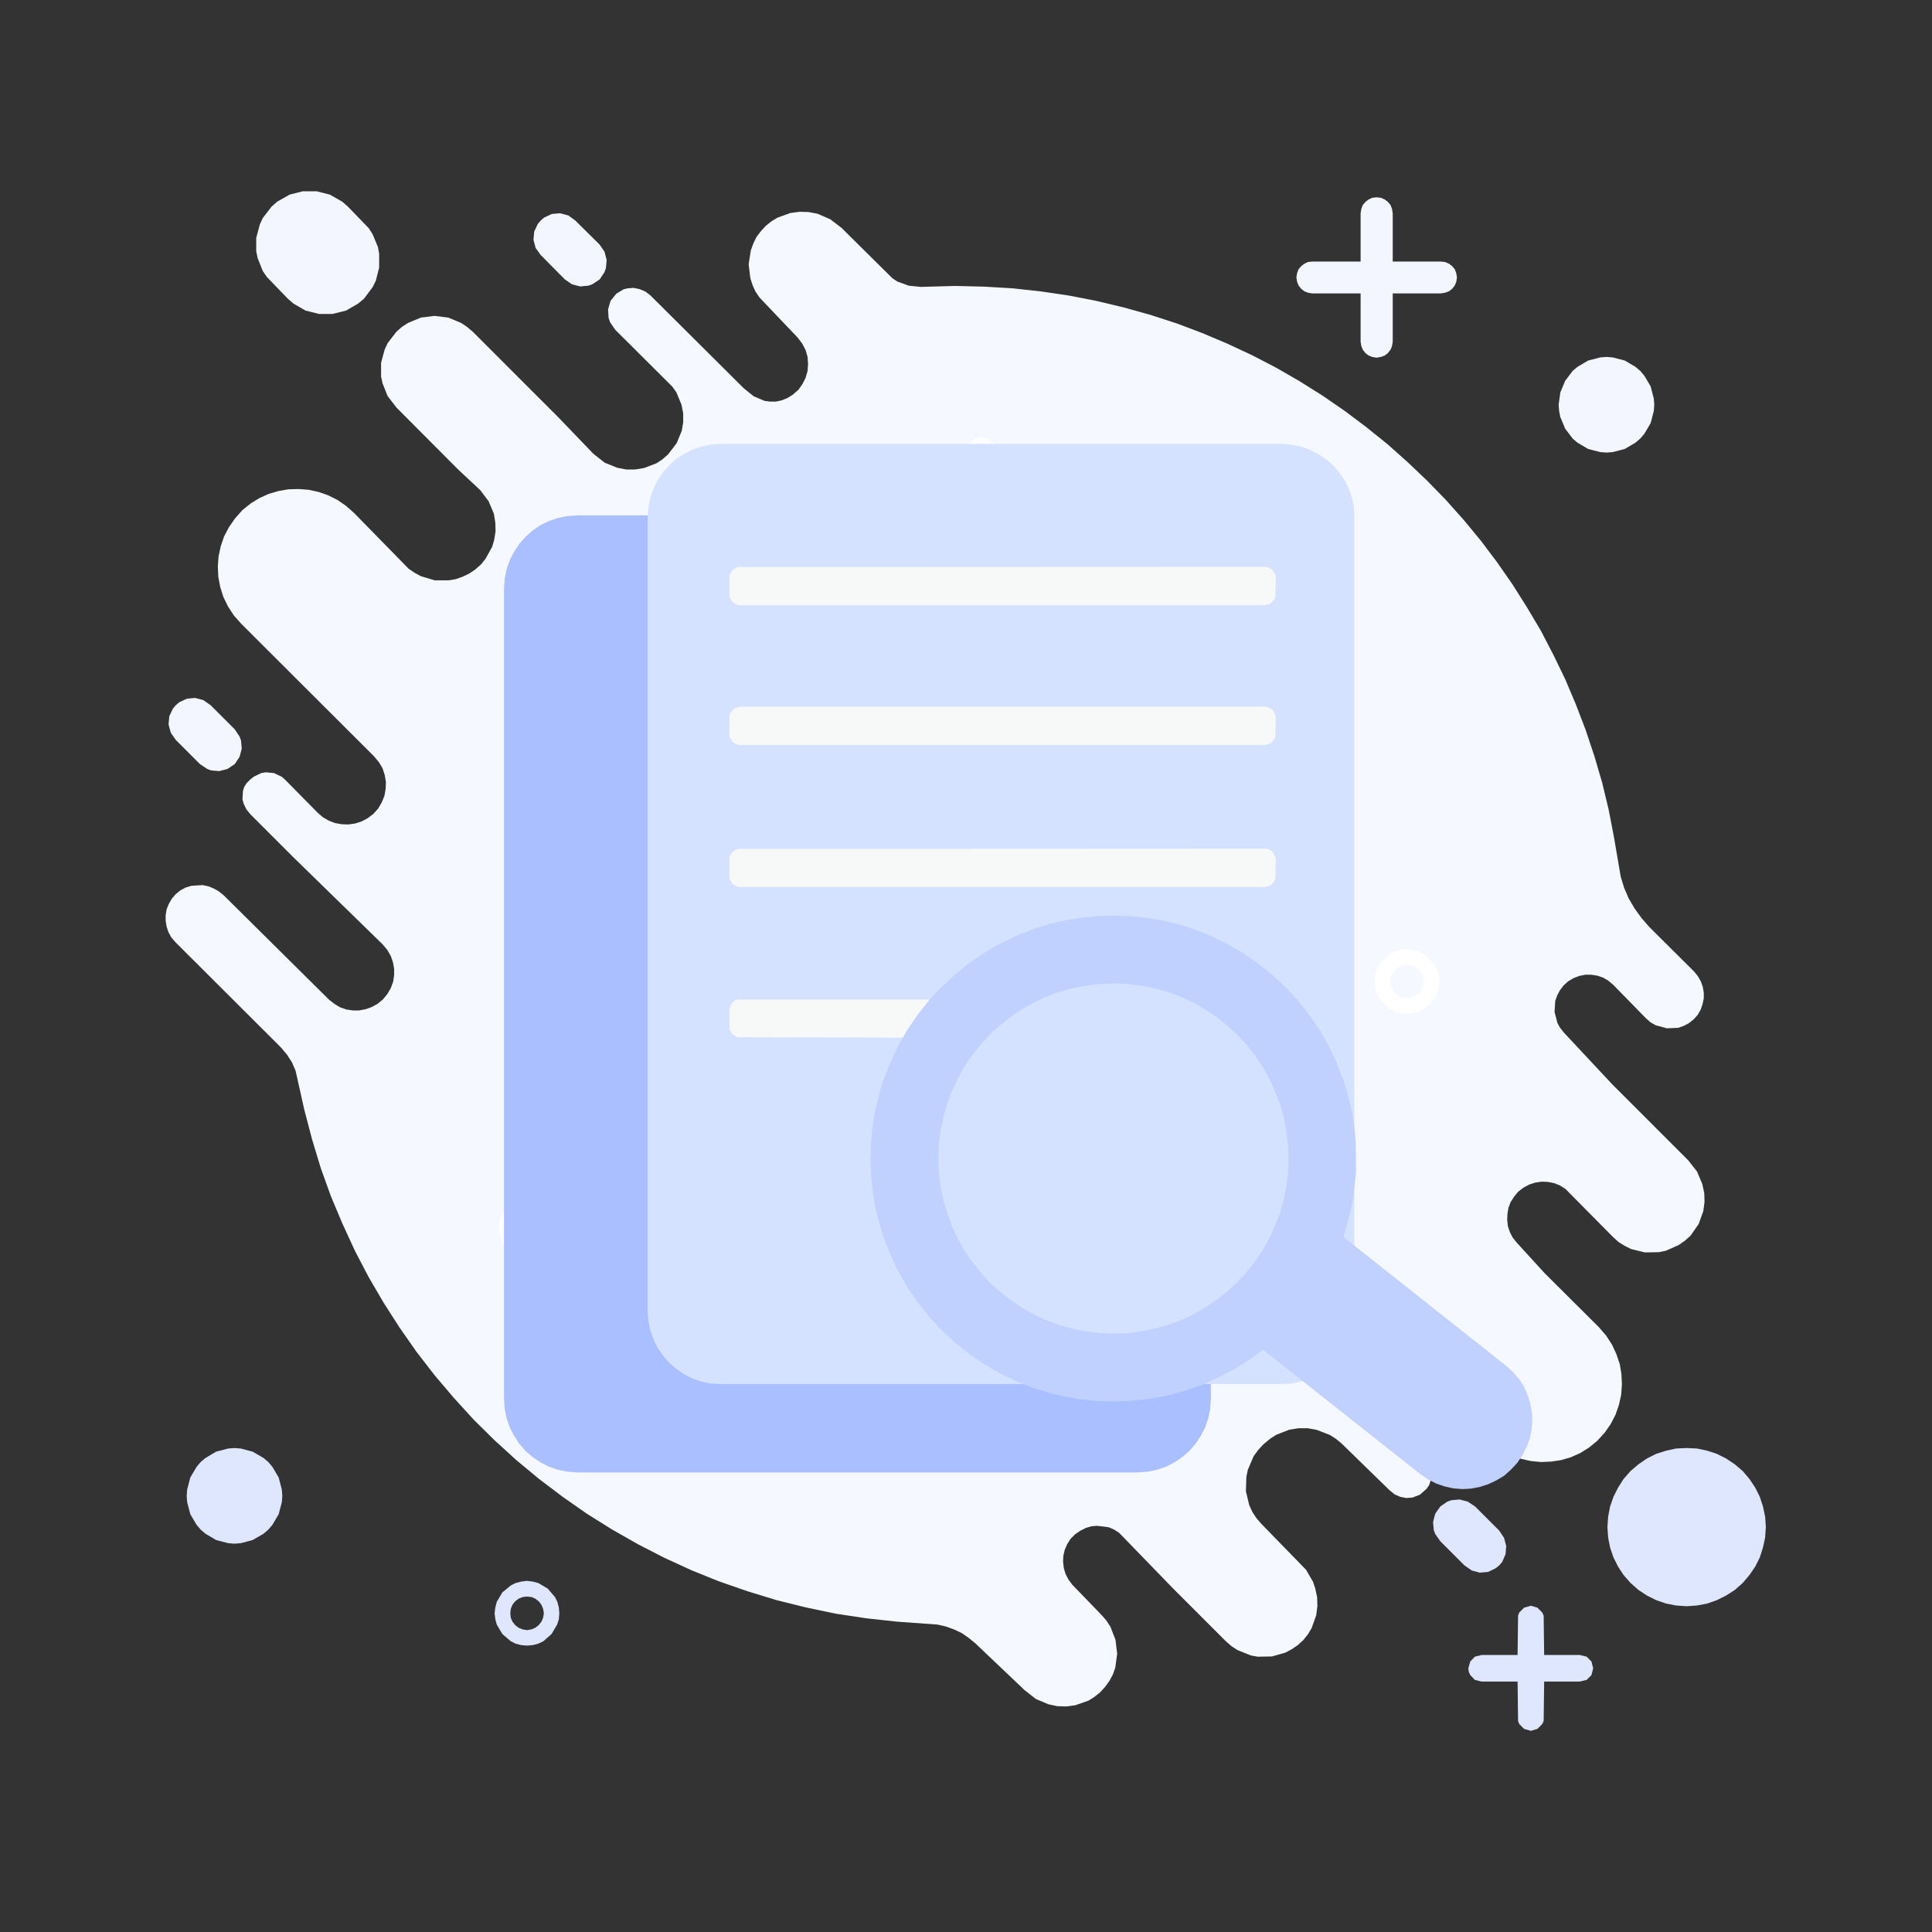 <?xml version="1.0" standalone="no"?><!DOCTYPE svg PUBLIC "-//W3C//DTD SVG 1.1//EN" "http://www.w3.org/Graphics/SVG/1.1/DTD/svg11.dtd"><svg height="800" node-id="1" sillyvg="true" template-height="800" template-width="800" version="1.1" viewBox="0 0 800 800" width="800" xmlns="http://www.w3.org/2000/svg" xmlns:xlink="http://www.w3.org/1999/xlink"><rect x="0" y="0" width="800" height="800" fill="#333333" stroke="none"/><defs node-id="48"><linearGradient gradientUnits="objectBoundingBox" id="SVGID_1_" node-id="17" spreadMethod="pad" x1="387.151" x2="387.151" y1="87.627" y2="706.619"><stop offset="0" stop-color="#f6f8ff"></stop><stop offset="1" stop-color="#d9e3ff"></stop></linearGradient><linearGradient gradientUnits="objectBoundingBox" id="SVGID_2_" node-id="25" spreadMethod="pad" x1="355.049" x2="355.049" y1="213.376" y2="609.645"><stop offset="0" stop-color="#a9bfff"></stop><stop offset="1" stop-color="#7c9cff"></stop></linearGradient><linearGradient gradientUnits="objectBoundingBox" id="SVGID_3_" node-id="29" spreadMethod="pad" x1="299.185" x2="529.833" y1="178.73" y2="578.224"><stop offset="0" stop-color="#d4e1ff"></stop><stop offset="1" stop-color="#7798ff"></stop></linearGradient><linearGradient gradientUnits="objectBoundingBox" id="SVGID_4_" node-id="37" spreadMethod="pad" x1="410.766" x2="558.446" y1="392.592" y2="648.382"><stop offset="0" stop-color="#c0d1ff"></stop><stop offset="1" stop-color="#7198fd"></stop></linearGradient></defs><g node-id="125"><g node-id="132"><g node-id="133"><path d="M 685.00 167.60 L 684.80 170.20 L 683.50 175.20 L 680.90 179.60 L 679.20 181.60 L 677.20 183.30 L 672.80 185.90 L 667.80 187.20 L 665.20 187.40 L 662.60 187.20 L 657.60 185.90 L 653.20 183.30 L 651.20 181.60 L 648.10 177.50 L 646.10 172.70 L 645.60 170.20 L 645.40 167.60 L 646.10 162.50 L 648.10 157.70 L 651.20 153.60 L 653.20 151.90 L 657.60 149.30 L 662.60 148.00 L 665.20 147.80 L 667.80 148.00 L 672.80 149.30 L 677.20 151.90 L 679.20 153.60 L 680.90 155.60 L 683.50 160.00 L 684.80 165.00 L 685.00 167.60 Z" fill="#f3f6ff" fill-rule="nonzero" group-id="1,8,9" node-id="80" stroke="none" target-height="39.6" target-width="39.6" target-x="645.4" target-y="147.8"></path><path d="M 116.90 619.40 L 116.70 622.00 L 115.40 627.00 L 112.80 631.40 L 111.10 633.40 L 109.10 635.10 L 104.60 637.70 L 99.70 639.00 L 97.10 639.20 L 94.50 639.00 L 89.50 637.70 L 85.10 635.10 L 83.10 633.40 L 81.40 631.40 L 78.80 627.00 L 77.50 622.00 L 77.30 619.40 L 77.50 616.80 L 78.80 611.80 L 81.40 607.40 L 83.10 605.40 L 85.10 603.70 L 89.50 601.10 L 94.50 599.80 L 97.10 599.60 L 99.70 599.80 L 104.60 601.10 L 109.10 603.70 L 111.10 605.40 L 112.80 607.40 L 115.40 611.80 L 116.70 616.80 L 116.90 619.40 Z" fill="#dfe7ff" fill-rule="nonzero" group-id="1,8,9" node-id="82" stroke="none" target-height="39.6" target-width="39.6" target-x="77.3" target-y="599.6"></path><path d="M 218.20 681.40 L 215.80 681.20 L 213.50 680.60 L 211.50 679.60 L 208.00 676.60 L 205.70 672.70 L 205.10 670.50 L 204.80 668.00 L 205.10 665.60 L 205.70 663.30 L 208.00 659.40 L 211.50 656.50 L 213.50 655.50 L 215.80 654.90 L 218.20 654.60 L 220.60 654.90 L 222.90 655.50 L 226.80 657.80 L 229.80 661.30 L 230.80 663.30 L 231.40 665.60 L 231.60 668.00 L 231.40 670.50 L 230.70 672.70 L 228.40 676.60 L 225.00 679.60 L 222.90 680.60 L 220.60 681.20 L 218.20 681.40 Z M 218.20 661.10 L 216.40 661.30 L 214.70 662.00 L 213.30 663.10 L 212.20 664.50 L 211.50 666.20 L 211.30 668.00 L 211.50 669.90 L 212.20 671.50 L 213.30 672.90 L 214.70 674.00 L 216.40 674.70 L 218.20 675.00 L 220.10 674.70 L 221.70 674.00 L 223.10 672.90 L 224.20 671.50 L 224.90 669.90 L 225.20 668.00 L 224.90 666.20 L 224.20 664.50 L 223.10 663.10 L 221.70 662.00 L 220.10 661.30 L 218.20 661.10 Z" fill="#dfe7ff" fill-rule="nonzero" group-id="1,8,9" node-id="84" stroke="none" target-height="26.8" target-width="26.8" target-x="204.8" target-y="654.6"></path><path d="M 596.60 108.30 L 576.70 108.30 L 576.70 88.30 L 576.40 86.50 L 575.80 84.90 L 574.70 83.60 L 573.40 82.60 L 571.80 81.90 L 570.00 81.70 L 568.20 81.90 L 566.70 82.60 L 565.40 83.60 L 564.30 84.90 L 563.70 86.50 L 563.40 88.30 L 563.40 108.30 L 543.40 108.30 L 541.60 108.50 L 540.10 109.20 L 538.80 110.20 L 537.70 111.50 L 537.10 113.10 L 536.80 114.90 L 537.10 116.70 L 537.70 118.20 L 538.80 119.60 L 540.10 120.60 L 541.60 121.20 L 543.40 121.50 L 563.40 121.50 L 563.40 141.50 L 563.70 143.30 L 564.30 144.80 L 565.40 146.20 L 566.70 147.20 L 568.20 147.80 L 570.00 148.10 L 571.80 147.80 L 573.40 147.20 L 574.70 146.20 L 575.80 144.80 L 576.40 143.30 L 576.70 141.50 L 576.70 121.50 L 596.60 121.50 L 598.40 121.20 L 600.00 120.60 L 601.30 119.60 L 602.40 118.20 L 603.00 116.70 L 603.30 114.90 L 603.00 113.10 L 602.40 111.50 L 601.30 110.20 L 600.00 109.20 L 598.40 108.50 L 596.60 108.30 Z" fill="#f3f6ff" fill-rule="nonzero" group-id="1,8,9" node-id="86" stroke="none" target-height="66.4" target-width="66.5" target-x="536.8" target-y="81.7"></path><path d="M 654.20 685.30 L 639.40 685.30 L 639.20 669.00 L 638.60 667.70 L 636.60 665.70 L 633.90 664.90 L 631.10 665.70 L 629.10 667.70 L 628.60 669.00 L 628.40 685.30 L 613.50 685.30 L 610.70 686.00 L 608.80 688.00 L 608.00 690.80 L 608.20 692.30 L 608.80 693.60 L 610.70 695.60 L 613.50 696.30 L 628.40 696.30 L 628.60 712.60 L 629.10 713.90 L 631.10 715.90 L 633.90 716.70 L 636.60 715.90 L 638.60 713.90 L 639.20 712.60 L 639.40 696.30 L 654.20 696.30 L 657.00 695.60 L 659.00 693.60 L 659.70 690.80 L 659.00 688.00 L 657.00 686.00 L 654.20 685.30 Z" fill="#dfe7ff" fill-rule="nonzero" group-id="1,8,9" node-id="88" stroke="none" target-height="51.8" target-width="51.7" target-x="608" target-y="664.9"></path><path d="M 119.20 123.70 L 121.50 125.70 L 126.50 128.60 L 132.10 130.00 L 137.70 130.00 L 143.30 128.60 L 148.30 125.70 L 150.70 123.70 L 154.30 118.90 L 155.60 116.30 L 157.00 110.80 L 157.00 105.10 L 156.50 102.30 L 154.30 97.00 L 152.70 94.50 L 144.00 85.50 L 141.70 83.50 L 136.60 80.60 L 131.10 79.20 L 125.40 79.20 L 119.90 80.60 L 114.80 83.50 L 112.50 85.50 L 108.80 90.30 L 107.60 92.90 L 106.10 98.50 L 106.10 104.10 L 106.70 106.90 L 108.80 112.20 L 110.50 114.70 L 119.20 123.70 Z" fill="#f3f6ff" fill-rule="nonzero" group-id="1,8,9" node-id="90" stroke="none" target-height="50.8" target-width="50.9" target-x="106.1" target-y="79.2"></path><path d="M 233.90 115.70 L 236.80 117.70 L 240.20 118.60 L 243.60 118.30 L 245.30 117.70 L 248.30 115.70 L 250.30 112.70 L 250.90 111.00 L 251.20 107.60 L 250.30 104.20 L 248.30 101.30 L 238.20 91.30 L 235.30 89.20 L 231.90 88.30 L 228.50 88.60 L 225.30 90.10 L 223.90 91.30 L 222.70 92.70 L 221.20 95.90 L 220.90 99.30 L 221.80 102.70 L 223.90 105.60 L 233.90 115.70 Z" fill="#f3f6ff" fill-rule="nonzero" group-id="1,8,9" node-id="92" stroke="none" target-height="30.3" target-width="30.3" target-x="220.9" target-y="88.3"></path><path d="M 82.80 316.40 L 85.80 318.40 L 87.40 319.00 L 90.80 319.30 L 94.20 318.40 L 97.20 316.40 L 99.20 313.40 L 100.10 310.00 L 99.80 306.60 L 99.20 305.00 L 97.20 302.00 L 87.20 292.00 L 84.20 289.90 L 80.80 289.00 L 77.40 289.30 L 74.20 290.80 L 72.80 292.00 L 71.60 293.40 L 70.10 296.60 L 69.80 300.00 L 70.70 303.40 L 72.80 306.40 L 82.80 316.40 Z" fill="#f3f6ff" fill-rule="nonzero" group-id="1,8,9" node-id="94" stroke="none" target-height="30.3" target-width="30.3" target-x="69.8" target-y="289"></path><path d="M 610.80 623.80 L 607.80 621.80 L 604.40 620.90 L 601.00 621.20 L 599.30 621.80 L 596.40 623.80 L 594.30 626.80 L 593.40 630.20 L 593.70 633.60 L 594.30 635.20 L 596.40 638.20 L 606.40 648.20 L 609.40 650.30 L 612.70 651.20 L 616.20 650.90 L 619.30 649.40 L 620.80 648.20 L 622.00 646.80 L 623.40 643.60 L 623.70 640.20 L 622.80 636.80 L 620.80 633.80 L 610.80 623.80 Z" fill="#dfe7ff" fill-rule="nonzero" group-id="1,8,9" node-id="96" stroke="none" target-height="30.3" target-width="30.3" target-x="593.4" target-y="620.9"></path><path d="M 731.20 632.30 L 730.90 636.70 L 730.00 640.80 L 728.70 644.90 L 726.80 648.70 L 724.40 652.20 L 721.60 655.50 L 718.30 658.40 L 714.70 660.70 L 710.90 662.60 L 706.90 664.00 L 702.70 664.80 L 698.40 665.10 L 694.00 664.80 L 689.90 664.00 L 685.80 662.60 L 682.00 660.70 L 678.50 658.40 L 675.20 655.50 L 672.30 652.20 L 670.00 648.70 L 668.10 644.90 L 666.70 640.80 L 665.90 636.70 L 665.60 632.30 L 665.90 628.00 L 666.70 623.80 L 668.10 619.80 L 670.00 616.00 L 672.30 612.40 L 675.20 609.10 L 678.50 606.30 L 682.00 603.90 L 685.80 602.00 L 689.90 600.70 L 694.00 599.80 L 698.40 599.60 L 702.70 599.80 L 706.90 600.70 L 710.90 602.00 L 714.70 603.90 L 718.30 606.30 L 721.60 609.10 L 724.40 612.40 L 726.80 616.00 L 728.70 619.80 L 730.00 623.80 L 730.90 628.00 L 731.20 632.30 Z" fill="#dfe7ff" fill-rule="nonzero" group-id="1,8,9" node-id="98" stroke="none" target-height="65.5" target-width="65.6" target-x="665.6" target-y="599.6"></path><path d="M 699.00 480.40 L 667.50 448.90 L 647.60 427.60 L 646.00 425.60 L 644.90 423.60 L 643.70 419.00 L 644.00 414.40 L 644.80 412.20 L 645.90 410.10 L 647.40 408.10 L 649.40 406.30 L 651.60 405.00 L 654.00 404.10 L 656.50 403.60 L 658.90 403.60 L 661.40 404.00 L 663.80 404.80 L 666.00 406.10 L 668.10 407.90 L 681.50 421.60 L 683.40 423.30 L 685.50 424.50 L 690.20 425.80 L 694.90 425.60 L 697.20 424.80 L 699.30 423.70 L 701.30 422.10 L 703.00 420.20 L 704.20 418.10 L 705.00 415.80 L 705.50 413.40 L 705.50 411.10 L 705.10 408.70 L 704.30 406.40 L 703.10 404.30 L 701.50 402.30 L 682.80 383.70 L 679.60 380.00 L 676.80 376.10 L 674.40 372.00 L 672.50 367.60 L 671.10 363.00 L 668.30 346.60 L 666.10 335.20 L 663.40 324.00 L 660.20 313.10 L 656.60 302.30 L 652.50 291.60 L 648.10 281.20 L 643.20 271.10 L 638.00 261.10 L 632.30 251.50 L 626.30 242.00 L 619.90 232.80 L 613.20 223.90 L 606.10 215.30 L 598.70 207.00 L 590.90 199.00 L 582.80 191.30 L 574.50 183.90 L 565.80 176.90 L 556.90 170.20 L 547.60 163.80 L 538.20 157.90 L 528.50 152.30 L 518.50 147.10 L 508.20 142.30 L 497.80 137.90 L 487.20 133.90 L 476.40 130.40 L 465.30 127.30 L 454.00 124.60 L 442.70 122.40 L 431.20 120.70 L 419.50 119.40 L 407.70 118.70 L 395.60 118.40 L 381.30 118.80 L 376.30 118.30 L 371.60 116.60 L 369.50 115.20 L 348.50 94.40 L 343.80 90.80 L 338.50 88.50 L 334.80 87.80 L 331.00 87.70 L 327.30 88.20 L 322.00 90.10 L 319.50 91.60 L 317.10 93.50 L 315.00 95.80 L 313.20 98.20 L 311.90 100.90 L 310.90 103.70 L 310.00 109.40 L 310.70 115.20 L 311.60 118.00 L 312.80 120.70 L 314.50 123.20 L 330.30 139.80 L 332.20 142.30 L 333.60 145.00 L 334.40 147.80 L 334.60 150.70 L 334.40 153.60 L 333.60 156.40 L 332.30 159.00 L 330.60 161.40 L 328.20 163.50 L 325.90 164.90 L 323.60 165.80 L 321.30 166.30 L 318.90 166.30 L 316.60 166.00 L 312.10 164.10 L 308.00 160.80 L 269.30 122.30 L 267.20 120.70 L 264.80 119.70 L 262.30 119.20 L 259.80 119.40 L 258.20 119.80 L 255.20 121.60 L 252.80 124.60 L 251.80 128.10 L 252.00 131.60 L 252.60 133.40 L 254.70 136.50 L 278.40 160.10 L 280.10 162.50 L 282.20 167.60 L 282.90 171.20 L 282.90 174.80 L 282.30 178.40 L 280.20 183.50 L 276.60 188.20 L 274.30 190.20 L 271.90 191.80 L 266.70 193.80 L 263.00 194.40 L 259.30 194.40 L 255.60 193.70 L 250.40 191.60 L 245.70 187.90 L 231.00 172.60 L 195.70 137.30 L 193.30 135.30 L 190.90 133.70 L 185.60 131.50 L 179.90 130.80 L 174.30 131.50 L 169.00 133.70 L 166.50 135.30 L 164.20 137.30 L 160.50 142.10 L 159.30 144.70 L 157.80 150.20 L 157.80 155.90 L 158.40 158.70 L 160.50 164.00 L 164.20 168.80 L 189.80 194.50 L 198.80 202.90 L 202.30 207.50 L 204.50 212.70 L 205.10 216.40 L 205.20 220.00 L 204.60 223.70 L 203.80 226.40 L 201.10 231.30 L 199.20 233.70 L 196.80 235.80 L 194.30 237.50 L 191.60 238.80 L 188.80 239.80 L 185.90 240.30 L 180.00 240.30 L 174.30 238.60 L 171.70 237.20 L 169.20 235.50 L 146.60 212.40 L 143.20 209.40 L 139.70 207.00 L 135.90 205.10 L 131.90 203.70 L 127.80 202.80 L 123.60 202.50 L 119.50 202.60 L 115.40 203.30 L 111.30 204.50 L 107.50 206.20 L 103.90 208.40 L 100.40 211.20 L 97.30 214.70 L 94.80 218.30 L 92.80 222.10 L 91.40 226.20 L 90.50 230.40 L 90.20 234.60 L 90.40 238.90 L 91.20 243.10 L 92.50 247.20 L 94.40 251.10 L 96.80 254.80 L 99.80 258.20 L 154.90 313.20 L 156.90 315.60 L 158.40 318.10 L 159.30 320.90 L 159.80 323.80 L 159.70 326.60 L 159.20 329.50 L 158.10 332.20 L 156.60 334.80 L 154.50 337.10 L 152.10 338.90 L 149.60 340.20 L 147.00 341.00 L 144.20 341.40 L 141.50 341.30 L 138.70 340.80 L 136.10 339.80 L 133.70 338.40 L 131.50 336.50 L 118.00 322.80 L 116.60 321.60 L 113.40 320.10 L 110.00 319.80 L 108.20 320.10 L 105.10 321.60 L 103.60 322.80 L 102.10 324.30 L 101.10 325.90 L 100.60 327.60 L 100.40 331.00 L 100.90 332.80 L 102.00 335.10 L 103.70 337.20 L 121.50 355.00 L 158.50 391.10 L 160.40 393.40 L 161.80 395.80 L 162.70 398.40 L 163.20 401.10 L 163.20 403.80 L 162.80 406.50 L 161.80 409.20 L 160.40 411.60 L 158.60 413.80 L 156.30 415.70 L 153.90 417.00 L 151.40 417.90 L 148.70 418.40 L 146.10 418.40 L 143.40 418.00 L 140.80 417.10 L 138.50 415.70 L 136.20 413.90 L 92.60 370.70 L 90.60 369.10 L 88.50 367.90 L 86.30 367.00 L 83.90 366.50 L 79.20 366.80 L 76.90 367.50 L 74.80 368.60 L 72.80 370.20 L 71.10 372.20 L 69.90 374.30 L 69.00 376.50 L 68.60 378.90 L 68.60 381.30 L 69.00 383.70 L 69.70 385.90 L 70.90 388.10 L 72.60 390.10 L 116.50 433.90 L 118.90 436.80 L 120.90 439.90 L 122.40 443.40 L 126.00 459.50 L 129.20 471.70 L 132.80 483.60 L 137.00 495.30 L 141.80 506.70 L 147.00 518.00 L 152.70 528.90 L 158.90 539.50 L 165.50 549.80 L 172.50 559.80 L 180.00 569.50 L 187.90 578.80 L 196.10 587.80 L 204.80 596.40 L 213.80 604.60 L 223.20 612.40 L 233.00 619.80 L 243.00 626.80 L 253.40 633.30 L 264.10 639.40 L 275.00 645.00 L 286.30 650.20 L 297.70 654.80 L 309.50 658.90 L 321.60 662.60 L 333.70 665.60 L 346.10 668.20 L 358.70 670.10 L 371.50 671.50 L 388.20 672.70 L 391.70 673.50 L 395.00 674.70 L 398.20 676.20 L 401.10 678.20 L 403.90 680.50 L 424.20 699.80 L 428.90 703.50 L 434.10 705.70 L 437.90 706.50 L 441.60 706.60 L 445.30 706.10 L 450.70 704.20 L 453.10 702.70 L 455.50 700.80 L 457.60 698.50 L 459.40 696.00 L 460.80 693.40 L 461.80 690.60 L 462.60 684.80 L 461.90 679.00 L 459.80 673.60 L 458.10 671.00 L 456.10 668.70 L 444.00 656.20 L 442.40 654.00 L 441.20 651.70 L 440.50 649.30 L 440.20 646.70 L 440.30 644.20 L 440.90 641.70 L 441.90 639.40 L 443.30 637.20 L 445.20 635.30 L 447.40 633.80 L 449.60 632.70 L 451.90 632.00 L 454.30 631.80 L 459.10 632.40 L 461.40 633.40 L 463.40 634.70 L 485.60 657.60 L 507.60 679.60 L 510.00 681.70 L 512.50 683.30 L 518.00 685.50 L 520.80 686.00 L 526.70 685.90 L 532.30 684.30 L 534.90 682.90 L 537.40 681.20 L 539.70 679.10 L 541.60 676.70 L 543.10 674.20 L 545.00 668.90 L 545.50 665.10 L 545.40 661.40 L 544.60 657.70 L 543.70 655.00 L 540.80 650.00 L 522.40 631.10 L 520.30 628.70 L 518.60 626.10 L 517.30 623.30 L 515.90 617.50 L 516.10 611.50 L 516.70 608.60 L 519.10 603.00 L 520.90 600.50 L 523.10 598.10 L 526.00 595.70 L 528.50 594.10 L 533.90 592.00 L 537.70 591.40 L 541.50 591.40 L 545.30 592.10 L 550.70 594.20 L 553.20 595.80 L 555.60 597.80 L 575.40 617.10 L 577.50 618.80 L 579.80 619.80 L 582.30 620.30 L 584.90 620.10 L 588.00 618.90 L 590.80 616.40 L 591.80 614.90 L 592.90 611.40 L 592.70 607.80 L 591.20 604.50 L 584.80 597.90 L 582.20 595.80 L 576.30 590.20 L 560.00 573.60 L 552.20 565.50 L 549.70 561.90 L 548.80 557.70 L 549.20 553.60 L 550.00 551.60 L 552.60 548.00 L 556.30 545.60 L 558.30 545.00 L 562.50 544.70 L 566.50 545.90 L 568.40 547.00 L 601.10 581.30 L 615.20 595.50 L 618.60 598.40 L 622.10 600.80 L 625.90 602.70 L 629.90 604.10 L 634.00 605.00 L 638.20 605.40 L 642.40 605.20 L 646.40 604.60 L 650.50 603.40 L 654.30 601.70 L 658.00 599.40 L 661.40 596.60 L 664.50 593.20 L 667.00 589.60 L 669.00 585.70 L 670.40 581.60 L 671.30 577.50 L 671.60 573.20 L 671.40 569.00 L 670.70 564.80 L 669.30 560.70 L 667.50 556.80 L 665.10 553.10 L 662.10 549.60 L 639.50 527.10 L 628.10 514.60 L 626.40 512.50 L 625.20 510.20 L 624.40 507.80 L 624.10 505.20 L 624.20 502.70 L 624.60 500.20 L 625.50 497.80 L 626.90 495.60 L 628.60 493.50 L 630.80 491.80 L 633.20 490.50 L 635.70 489.70 L 638.30 489.30 L 640.90 489.40 L 643.50 489.90 L 646.00 490.90 L 648.20 492.30 L 667.90 512.20 L 670.20 514.30 L 672.80 515.90 L 675.40 517.20 L 681.10 518.60 L 686.90 518.50 L 689.80 517.90 L 695.20 515.50 L 697.60 513.80 L 700.00 511.70 L 703.40 506.80 L 705.30 501.50 L 705.80 497.80 L 705.70 494.10 L 704.90 490.30 L 702.70 485.10 L 699.00 480.40 Z" fill="url(#SVGID_1_)" fill-rule="nonzero" group-id="1,8,9" node-id="100" stroke="none" target-height="618.9" target-width="637.2" target-x="68.6" target-y="87.7"></path><path d="M 426.80 201.30 L 412.00 201.30 L 411.80 184.90 L 411.20 183.60 L 409.30 181.60 L 406.50 180.90 L 403.70 181.60 L 401.70 183.60 L 401.20 184.90 L 401.00 201.30 L 386.10 201.30 L 383.40 202.00 L 381.40 204.00 L 380.60 206.80 L 380.80 208.30 L 381.40 209.50 L 383.40 211.50 L 386.10 212.30 L 401.00 212.30 L 401.20 228.60 L 402.60 231.00 L 405.00 232.40 L 406.50 232.60 L 409.30 231.90 L 411.20 229.90 L 411.80 228.60 L 412.00 212.30 L 426.80 212.30 L 429.60 211.50 L 431.60 209.50 L 432.30 206.80 L 431.60 204.00 L 429.60 202.00 L 426.80 201.30 Z" fill="#ffffff" fill-rule="nonzero" group-id="1,8,9" node-id="102" stroke="none" target-height="51.7" target-width="51.7" target-x="380.6" target-y="180.9"></path><path d="M 582.60 419.80 L 580.10 419.60 L 577.90 419.00 L 574.00 416.60 L 571.00 413.20 L 570.00 411.10 L 569.40 408.80 L 569.20 406.40 L 569.40 404.00 L 570.00 401.70 L 572.40 397.80 L 575.80 394.90 L 577.90 393.90 L 580.10 393.30 L 582.60 393.00 L 585.00 393.30 L 587.30 393.90 L 591.20 396.20 L 594.10 399.70 L 595.10 401.70 L 595.70 404.00 L 596.00 406.40 L 595.70 408.80 L 595.10 411.10 L 594.10 413.20 L 591.20 416.60 L 587.30 419.00 L 585.00 419.60 L 582.60 419.80 Z M 582.60 399.50 L 580.70 399.70 L 579.10 400.40 L 577.70 401.50 L 576.60 402.90 L 575.90 404.50 L 575.60 406.40 L 575.90 408.30 L 576.60 409.90 L 577.70 411.30 L 579.10 412.40 L 580.70 413.10 L 582.60 413.40 L 584.40 413.10 L 586.10 412.40 L 587.50 411.30 L 588.60 409.90 L 589.30 408.30 L 589.50 406.40 L 589.30 404.50 L 588.60 402.90 L 587.50 401.50 L 586.10 400.40 L 584.40 399.70 L 582.60 399.50 Z" fill="#ffffff" fill-rule="nonzero" group-id="1,8,9" node-id="104" stroke="none" target-height="26.8" target-width="26.8" target-x="569.2" target-y="393"></path><path d="M 219.90 521.80 L 217.50 521.60 L 215.30 521.00 L 211.30 518.70 L 208.40 515.20 L 207.40 513.10 L 206.80 510.90 L 206.60 508.40 L 206.80 506.00 L 207.40 503.80 L 209.70 499.80 L 213.20 496.90 L 215.30 495.90 L 217.50 495.30 L 219.90 495.10 L 222.40 495.30 L 224.60 495.90 L 228.60 498.20 L 231.50 501.70 L 232.50 503.80 L 233.10 506.00 L 233.30 508.40 L 233.10 510.90 L 232.50 513.10 L 230.20 517.10 L 226.70 520.00 L 224.60 521.00 L 222.40 521.60 L 219.90 521.80 Z M 219.90 501.50 L 218.10 501.70 L 216.40 502.40 L 215.00 503.50 L 213.90 504.90 L 213.20 506.60 L 213.00 508.40 L 213.20 510.30 L 213.90 511.90 L 215.00 513.40 L 216.40 514.40 L 218.10 515.10 L 219.90 515.40 L 221.80 515.10 L 223.40 514.40 L 224.80 513.40 L 225.90 511.90 L 226.60 510.30 L 226.90 508.40 L 226.60 506.60 L 225.90 504.90 L 224.80 503.50 L 223.40 502.40 L 221.80 501.70 L 219.90 501.50 Z" fill="#ffffff" fill-rule="nonzero" group-id="1,8,9" node-id="106" stroke="none" target-height="26.7" target-width="26.7" target-x="206.6" target-y="495.1"></path></g><g node-id="134"><path d="M 471.10 609.70 L 239.10 609.70 L 234.90 609.40 L 231.00 608.60 L 227.20 607.30 L 223.70 605.50 L 220.50 603.30 L 217.60 600.80 L 215.00 597.80 L 212.90 594.60 L 211.10 591.10 L 209.80 587.40 L 209.00 583.50 L 208.70 579.30 L 208.70 243.70 L 209.00 239.50 L 209.80 235.60 L 211.10 231.90 L 212.90 228.40 L 215.00 225.20 L 217.60 222.30 L 220.50 219.70 L 223.70 217.50 L 227.20 215.80 L 231.00 214.50 L 234.90 213.70 L 239.10 213.40 L 471.00 213.40 L 475.20 213.70 L 479.10 214.50 L 482.90 215.80 L 486.40 217.50 L 489.60 219.70 L 492.50 222.30 L 495.10 225.20 L 497.20 228.40 L 499.00 231.90 L 500.30 235.60 L 501.10 239.50 L 501.40 243.70 L 501.40 579.30 L 501.10 583.50 L 500.30 587.40 L 499.00 591.10 L 497.20 594.60 L 495.10 597.80 L 492.50 600.80 L 489.60 603.30 L 486.40 605.50 L 482.90 607.30 L 479.10 608.60 L 475.20 609.40 L 471.10 609.70 Z" fill="url(#SVGID_2_)" fill-rule="nonzero" group-id="1,8,10" node-id="111" stroke="none" target-height="396.3" target-width="292.7" target-x="208.7" target-y="213.4"></path><path d="M 530.50 573.10 L 298.50 573.10 L 294.30 572.90 L 290.40 572.10 L 286.70 570.80 L 283.20 569.00 L 280.00 566.80 L 277.10 564.30 L 274.50 561.30 L 272.30 558.10 L 270.60 554.60 L 269.30 550.90 L 268.50 547.00 L 268.20 542.80 L 268.20 214.20 L 268.50 210.00 L 269.30 206.10 L 270.60 202.30 L 272.30 198.80 L 274.50 195.60 L 277.10 192.70 L 280.00 190.10 L 283.20 188.00 L 286.70 186.20 L 290.40 184.90 L 294.30 184.10 L 298.50 183.80 L 530.50 183.80 L 534.70 184.10 L 538.60 184.90 L 542.30 186.20 L 545.80 188.00 L 549.00 190.10 L 552.00 192.70 L 554.50 195.60 L 556.70 198.80 L 558.50 202.30 L 559.80 206.10 L 560.60 210.00 L 560.80 214.20 L 560.80 542.80 L 560.60 547.00 L 559.80 550.90 L 558.50 554.60 L 556.70 558.10 L 554.50 561.30 L 552.00 564.30 L 549.00 566.80 L 545.80 569.00 L 542.30 570.80 L 538.60 572.10 L 534.70 572.90 L 530.50 573.10 Z" fill="url(#SVGID_3_)" fill-rule="nonzero" group-id="1,8,10" node-id="113" stroke="none" target-height="389.3" target-width="292.6" target-x="268.2" target-y="183.8"></path><path d="M 523.70 250.60 L 306.50 250.60 L 305.30 250.40 L 303.30 249.30 L 302.10 247.30 L 302.00 246.10 L 302.10 238.00 L 303.30 236.00 L 305.30 234.80 L 523.70 234.70 L 525.00 234.80 L 526.90 236.00 L 528.10 238.00 L 528.30 239.20 L 528.10 247.30 L 527.60 248.30 L 526.00 250.00 L 523.70 250.60 Z" fill="#f7f8f8" fill-rule="nonzero" group-id="1,8,10" node-id="115" stroke="none" target-height="15.9" target-width="226.3" target-x="302" target-y="234.7"></path><path d="M 523.70 308.50 L 306.50 308.50 L 305.30 308.40 L 303.30 307.20 L 302.10 305.20 L 302.00 304.00 L 302.10 295.90 L 302.60 294.90 L 304.20 293.20 L 306.50 292.60 L 523.70 292.60 L 525.00 292.80 L 526.90 293.90 L 528.10 295.90 L 528.30 297.20 L 528.10 305.20 L 527.60 306.30 L 526.00 307.90 L 523.70 308.50 Z" fill="#f7f8f8" fill-rule="nonzero" group-id="1,8,10" node-id="117" stroke="none" target-height="15.9" target-width="226.3" target-x="302" target-y="292.6"></path><path d="M 523.70 367.30 L 306.50 367.30 L 305.30 367.10 L 303.30 366.00 L 302.10 364.00 L 302.00 362.80 L 302.10 354.70 L 303.30 352.70 L 305.30 351.50 L 523.70 351.40 L 525.00 351.50 L 526.90 352.70 L 528.10 354.70 L 528.30 355.90 L 528.10 364.00 L 527.60 365.00 L 526.00 366.70 L 523.70 367.30 Z" fill="#f7f8f8" fill-rule="nonzero" group-id="1,8,10" node-id="119" stroke="none" target-height="15.9" target-width="226.3" target-x="302" target-y="351.4"></path><path d="M 393.20 429.70 L 305.30 429.50 L 303.30 428.30 L 302.10 426.30 L 302.00 418.30 L 302.60 416.00 L 304.20 414.30 L 305.30 413.90 L 394.40 413.90 L 396.40 415.10 L 397.50 417.00 L 397.70 425.10 L 397.50 426.30 L 396.40 428.30 L 394.40 429.50 L 393.20 429.70 Z" fill="#f7f8f8" fill-rule="nonzero" group-id="1,8,10" node-id="121" stroke="none" target-height="15.8" target-width="95.7" target-x="302" target-y="413.9"></path><path d="M 623.60 565.50 L 556.30 512.20 L 559.20 501.80 L 560.30 496.40 L 561.50 485.40 L 561.40 473.00 L 560.80 466.50 L 559.80 460.20 L 558.30 454.00 L 556.50 447.90 L 553.70 440.50 L 550.40 433.50 L 546.60 426.70 L 542.20 420.30 L 537.40 414.20 L 532.20 408.60 L 526.50 403.40 L 520.40 398.50 L 514.00 394.20 L 507.30 390.40 L 500.20 387.00 L 492.80 384.20 L 486.80 382.40 L 480.60 381.00 L 474.30 380.00 L 467.70 379.30 L 461.10 379.10 L 454.40 379.30 L 447.80 380.00 L 441.50 381.00 L 435.30 382.40 L 429.30 384.20 L 421.90 387.00 L 414.80 390.40 L 408.10 394.20 L 401.70 398.50 L 395.60 403.40 L 389.90 408.60 L 384.70 414.20 L 379.90 420.30 L 375.50 426.70 L 371.70 433.50 L 368.40 440.50 L 365.60 447.90 L 363.80 454.00 L 362.30 460.20 L 361.30 466.50 L 360.70 473.00 L 360.40 479.70 L 360.70 486.40 L 361.30 492.90 L 362.30 499.30 L 363.80 505.40 L 365.60 511.50 L 368.40 518.90 L 371.70 525.90 L 375.50 532.70 L 379.90 539.10 L 384.70 545.20 L 389.90 550.80 L 395.60 556.10 L 401.70 560.90 L 408.10 565.20 L 414.80 569.10 L 421.90 572.40 L 429.30 575.20 L 435.30 577.00 L 441.50 578.40 L 447.80 579.50 L 454.40 580.10 L 461.10 580.30 L 468.80 580.00 L 476.40 579.20 L 483.70 577.80 L 490.90 575.80 L 497.80 573.40 L 504.50 570.40 L 511.00 567.00 L 517.10 563.20 L 523.00 558.90 L 588.10 610.40 L 591.30 612.60 L 594.70 614.30 L 598.20 615.50 L 601.80 616.30 L 605.50 616.60 L 609.20 616.40 L 612.80 615.70 L 616.20 614.60 L 619.60 613.00 L 622.80 611.10 L 625.60 608.60 L 628.30 605.70 L 630.50 602.40 L 632.20 599.10 L 633.50 595.60 L 634.20 591.90 L 634.50 588.30 L 634.30 584.60 L 633.60 581.00 L 632.50 577.50 L 631.00 574.10 L 629.00 571.00 L 626.50 568.10 L 623.60 565.50 Z M 388.60 479.70 L 388.80 473.70 L 389.50 467.90 L 390.70 462.30 L 392.30 456.80 L 394.30 451.50 L 396.70 446.40 L 399.40 441.50 L 402.60 436.90 L 406.10 432.50 L 409.80 428.50 L 413.90 424.70 L 418.30 421.20 L 422.90 418.10 L 427.80 415.30 L 432.80 412.90 L 438.20 410.90 L 443.60 409.30 L 449.30 408.20 L 455.10 407.50 L 461.10 407.20 L 467.10 407.50 L 472.90 408.20 L 478.50 409.30 L 484.00 410.90 L 489.30 412.90 L 494.40 415.30 L 499.20 418.10 L 503.90 421.20 L 508.20 424.70 L 512.30 428.50 L 516.10 432.50 L 519.60 436.90 L 522.70 441.50 L 525.50 446.40 L 527.80 451.50 L 529.90 456.80 L 531.50 462.30 L 532.60 467.90 L 533.30 473.70 L 533.60 479.70 L 533.30 485.70 L 532.60 491.50 L 531.50 497.10 L 529.90 502.60 L 527.80 507.90 L 525.50 513.00 L 522.70 517.90 L 519.60 522.50 L 516.10 526.90 L 512.30 531.00 L 508.20 534.70 L 503.90 538.20 L 499.20 541.30 L 494.40 544.10 L 489.30 546.50 L 484.00 548.50 L 478.50 550.10 L 472.90 551.20 L 467.10 552.00 L 461.10 552.20 L 455.10 552.00 L 449.30 551.20 L 443.60 550.10 L 438.20 548.50 L 432.80 546.50 L 427.80 544.10 L 422.90 541.30 L 418.30 538.20 L 413.90 534.70 L 409.80 531.00 L 406.10 526.90 L 402.60 522.50 L 399.40 517.90 L 396.70 513.00 L 394.30 507.90 L 392.30 502.60 L 390.70 497.10 L 389.50 491.50 L 388.80 485.70 L 388.60 479.70 Z" fill="url(#SVGID_4_)" fill-rule="nonzero" group-id="1,8,10" node-id="123" stroke="none" target-height="237.5" target-width="274.1" target-x="360.4" target-y="379.1"></path></g></g></g></svg>